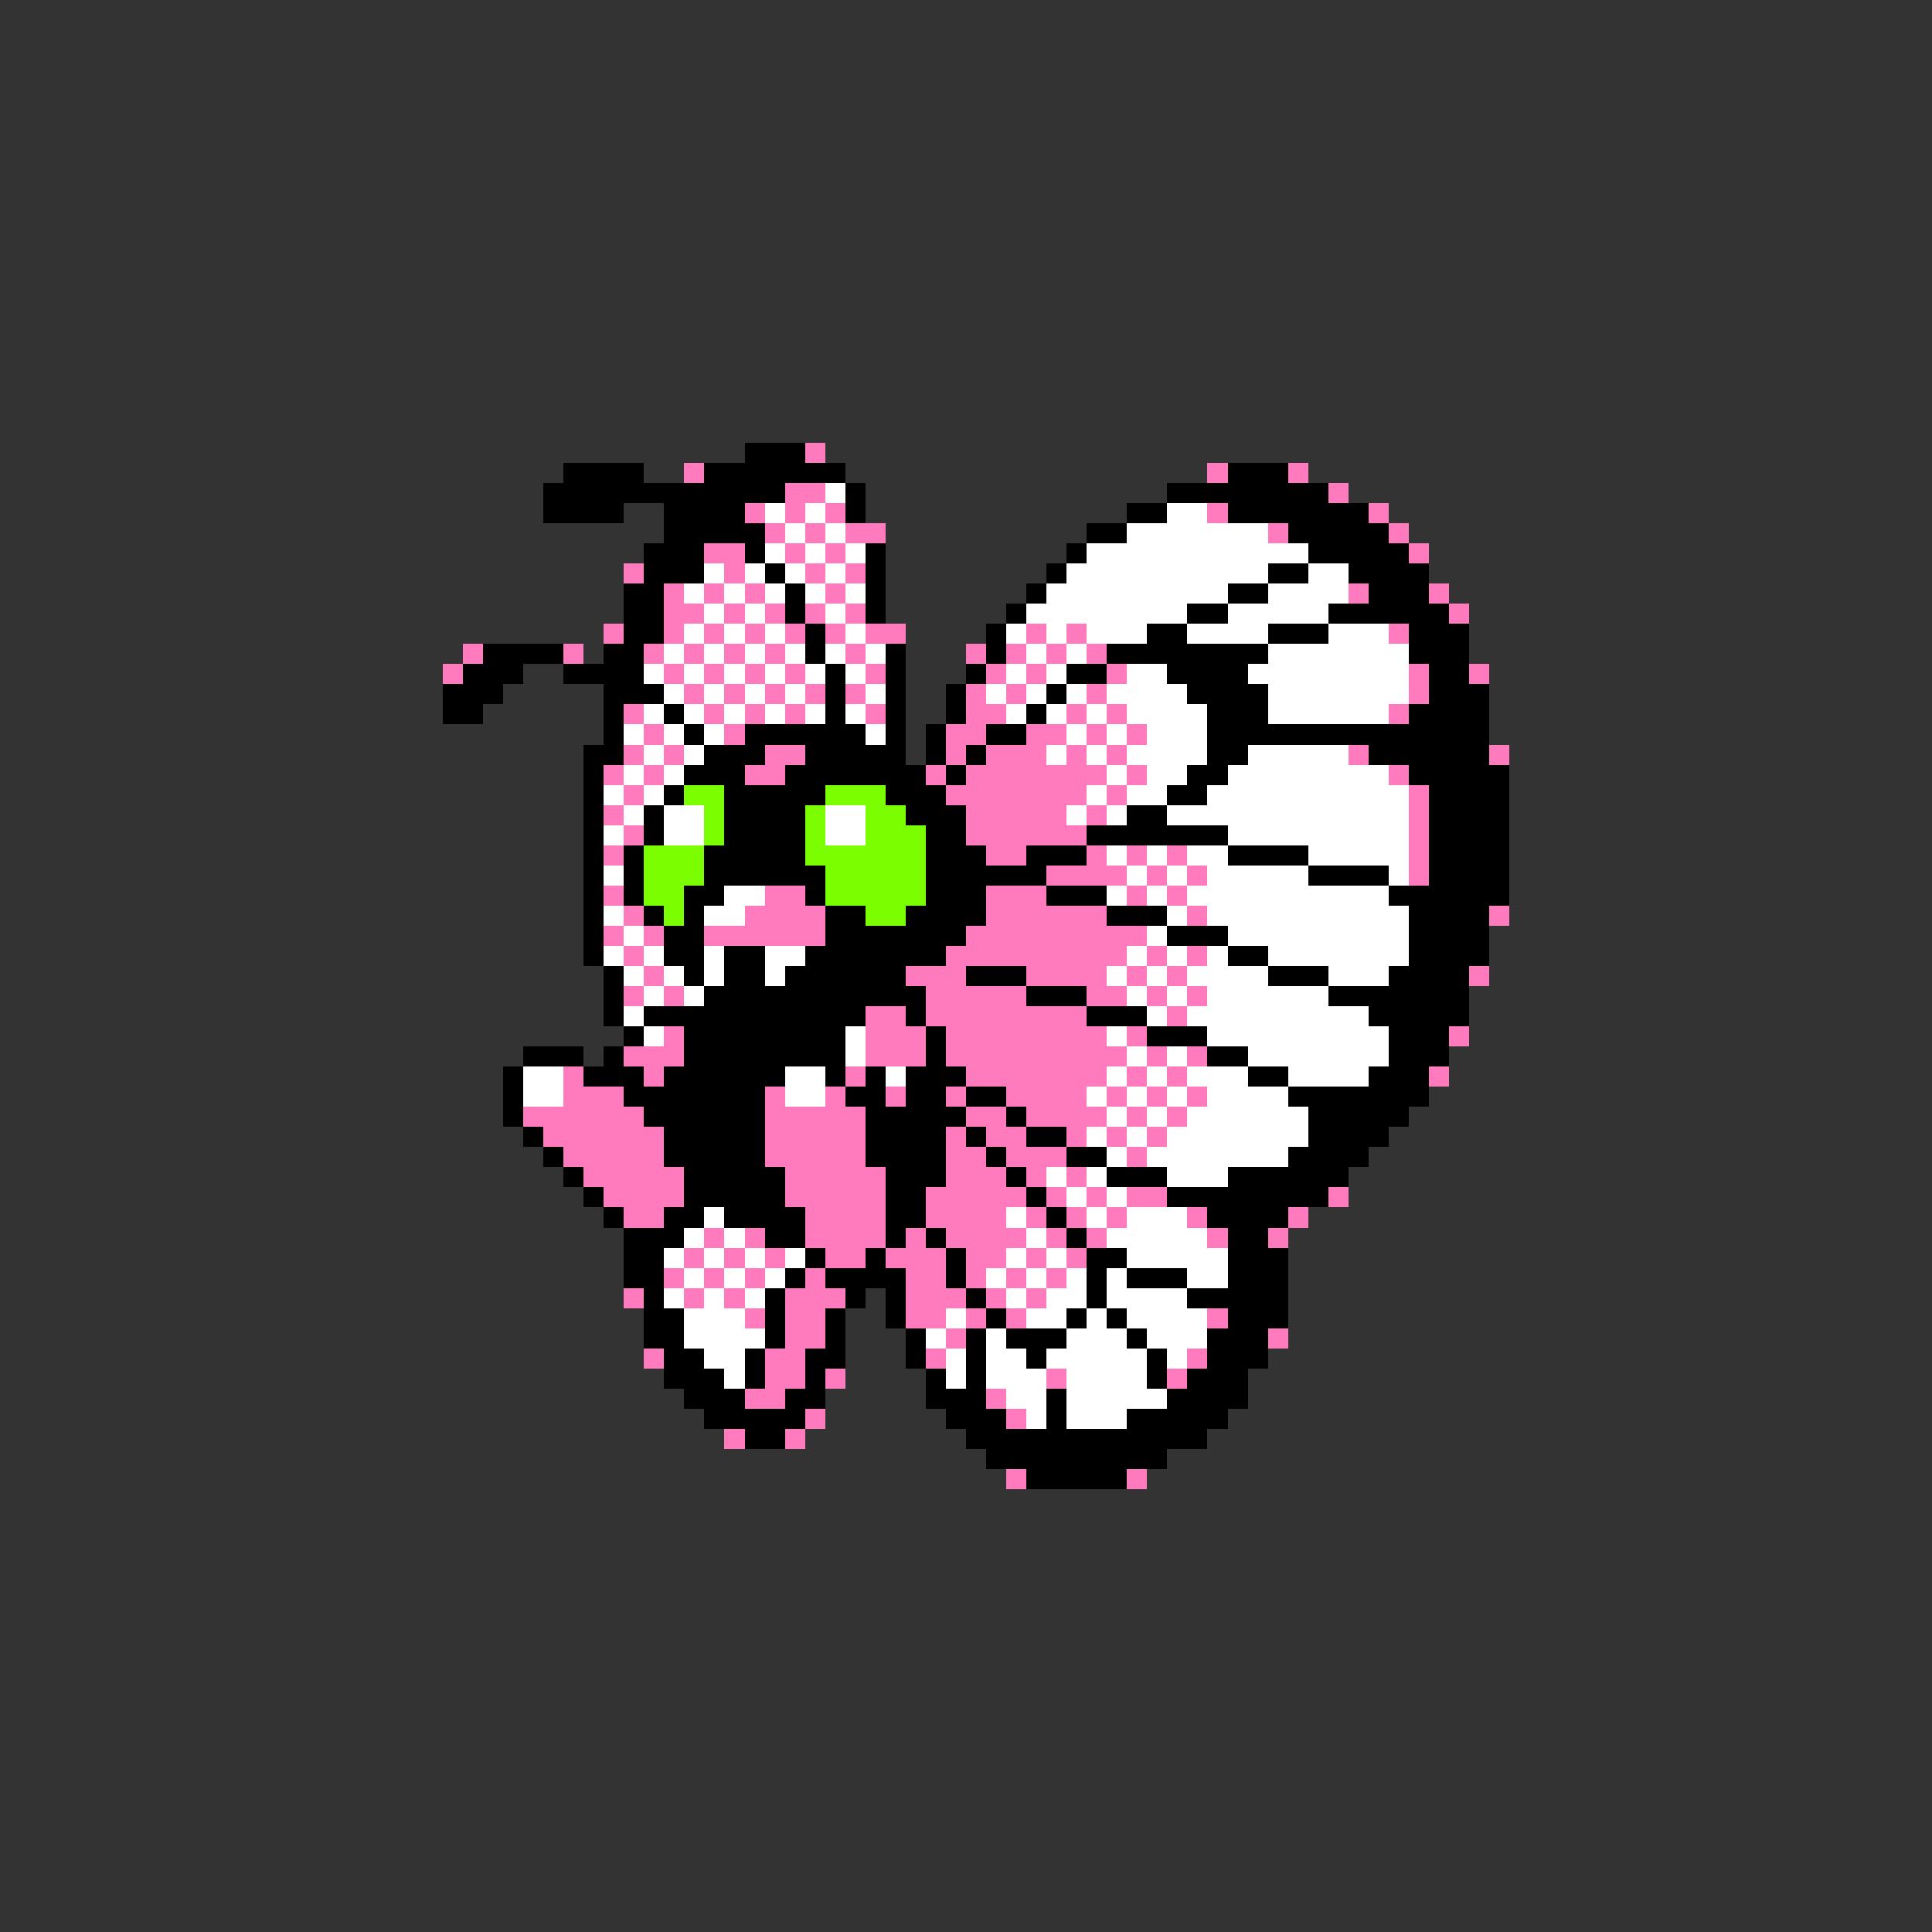 <svg xmlns="http://www.w3.org/2000/svg" viewBox="0 -0.5 96 96" shape-rendering="crispEdges">
<rect x="0" y="-0.5" width="96" height="96" fill="#333333" stroke="none"/>
<path stroke="#000000" d="M37 22h3M28 23h4M35 23h7M61 23h3M27 24h12M42 24h1M58 24h8M27 25h4M33 25h4M42 25h1M56 25h2M61 25h7M33 26h5M54 26h2M64 26h5M32 27h3M37 27h1M43 27h1M53 27h1M65 27h5M32 28h3M38 28h1M43 28h1M52 28h1M63 28h2M67 28h4M31 29h2M39 29h1M43 29h1M51 29h1M61 29h2M68 29h3M31 30h2M39 30h1M43 30h1M50 30h1M59 30h2M66 30h6M31 31h2M40 31h1M49 31h1M57 31h2M63 31h3M70 31h3M24 32h4M30 32h2M40 32h1M44 32h1M49 32h1M55 32h8M70 32h3M23 33h3M28 33h4M41 33h1M44 33h1M48 33h1M53 33h2M58 33h4M71 33h2M22 34h3M30 34h3M41 34h1M44 34h1M47 34h1M52 34h1M59 34h4M71 34h3M22 35h2M30 35h1M33 35h1M41 35h1M44 35h1M47 35h1M51 35h1M60 35h3M70 35h4M30 36h1M34 36h1M37 36h6M44 36h1M46 36h1M49 36h2M60 36h14M29 37h2M35 37h3M40 37h5M46 37h1M48 37h1M60 37h2M68 37h6M29 38h1M34 38h3M39 38h7M47 38h1M59 38h2M70 38h5M29 39h1M33 39h1M36 39h5M44 39h3M58 39h2M71 39h4M29 40h1M32 40h1M36 40h4M45 40h3M56 40h2M71 40h4M29 41h1M32 41h1M36 41h4M46 41h2M54 41h7M71 41h4M29 42h1M31 42h1M35 42h5M46 42h3M51 42h3M61 42h4M71 42h4M29 43h1M31 43h1M35 43h6M46 43h6M65 43h4M71 43h4M29 44h1M31 44h1M34 44h2M40 44h1M46 44h3M52 44h3M69 44h6M29 45h1M32 45h1M34 45h1M41 45h2M45 45h4M55 45h3M70 45h4M29 46h1M33 46h2M41 46h7M58 46h3M70 46h4M29 47h1M33 47h2M36 47h2M40 47h7M61 47h2M70 47h4M30 48h1M34 48h1M36 48h2M39 48h6M48 48h3M63 48h3M69 48h4M30 49h1M35 49h11M51 49h3M66 49h7M30 50h1M32 50h11M45 50h1M54 50h3M68 50h5M31 51h1M34 51h8M46 51h1M57 51h3M69 51h3M26 52h3M30 52h1M34 52h8M46 52h1M60 52h2M69 52h3M25 53h1M29 53h3M33 53h6M41 53h1M43 53h1M45 53h3M62 53h2M68 53h3M25 54h1M31 54h7M42 54h2M45 54h2M48 54h2M64 54h7M25 55h1M32 55h6M43 55h5M50 55h1M65 55h5M26 56h1M33 56h5M43 56h4M48 56h1M51 56h2M65 56h4M27 57h1M33 57h5M43 57h4M49 57h1M53 57h2M64 57h4M28 58h1M34 58h5M44 58h3M50 58h1M55 58h3M61 58h6M29 59h1M34 59h5M44 59h2M51 59h1M58 59h8M30 60h1M33 60h2M36 60h4M44 60h2M52 60h1M60 60h4M31 61h3M38 61h2M44 61h1M46 61h1M53 61h1M61 61h2M31 62h2M40 62h1M43 62h1M47 62h1M54 62h2M61 62h3M31 63h2M39 63h1M41 63h4M47 63h1M54 63h1M56 63h3M61 63h3M32 64h1M38 64h1M42 64h1M44 64h1M48 64h1M54 64h1M59 64h5M32 65h2M38 65h1M41 65h1M44 65h1M49 65h1M53 65h1M55 65h1M61 65h3M32 66h2M38 66h1M41 66h1M45 66h1M48 66h1M50 66h3M56 66h1M60 66h3M33 67h2M37 67h1M40 67h2M45 67h1M48 67h1M51 67h1M57 67h1M60 67h3M33 68h3M37 68h1M40 68h1M46 68h1M48 68h1M57 68h1M59 68h3M34 69h3M39 69h2M46 69h3M52 69h1M58 69h4M35 70h5M47 70h3M52 70h1M56 70h5M37 71h2M48 71h12M49 72h9M51 73h5" />
<path stroke="#ff7bbd" d="M40 22h1M34 23h1M60 23h1M64 23h1M39 24h2M66 24h1M37 25h1M39 25h1M41 25h1M60 25h1M68 25h1M38 26h1M40 26h1M42 26h2M63 26h1M69 26h1M35 27h2M39 27h1M41 27h1M70 27h1M31 28h1M36 28h1M40 28h1M42 28h1M33 29h1M35 29h1M37 29h1M41 29h1M67 29h1M71 29h1M33 30h2M36 30h1M38 30h1M40 30h1M42 30h1M72 30h1M30 31h1M33 31h1M35 31h1M37 31h1M39 31h1M41 31h1M43 31h2M51 31h1M53 31h1M69 31h1M23 32h1M28 32h1M32 32h1M34 32h1M36 32h1M38 32h1M42 32h1M48 32h1M50 32h1M52 32h1M54 32h1M22 33h1M33 33h1M35 33h1M37 33h1M39 33h1M43 33h1M49 33h1M51 33h1M55 33h1M70 33h1M73 33h1M34 34h1M36 34h1M38 34h1M40 34h1M42 34h1M48 34h1M50 34h1M54 34h1M70 34h1M31 35h1M35 35h1M37 35h1M39 35h1M43 35h1M48 35h2M53 35h1M55 35h1M69 35h1M32 36h1M36 36h1M47 36h2M51 36h2M54 36h1M56 36h1M31 37h1M33 37h1M38 37h2M47 37h1M49 37h3M53 37h1M55 37h1M67 37h1M74 37h1M30 38h1M32 38h1M37 38h2M46 38h1M48 38h7M56 38h1M69 38h1M31 39h1M47 39h7M55 39h1M70 39h1M30 40h1M48 40h5M54 40h1M70 40h1M31 41h1M48 41h6M70 41h1M30 42h1M49 42h2M54 42h1M56 42h1M58 42h1M70 42h1M52 43h4M57 43h1M59 43h1M70 43h1M30 44h1M38 44h2M49 44h3M56 44h1M58 44h1M31 45h1M37 45h4M49 45h6M59 45h1M74 45h1M30 46h1M32 46h1M35 46h6M48 46h9M31 47h1M47 47h9M57 47h1M59 47h1M32 48h1M45 48h3M51 48h4M56 48h1M58 48h1M73 48h1M31 49h1M33 49h1M46 49h5M54 49h2M57 49h1M59 49h1M43 50h2M46 50h8M58 50h1M33 51h1M43 51h3M47 51h8M56 51h1M72 51h1M31 52h3M43 52h3M47 52h9M57 52h1M59 52h1M28 53h1M32 53h1M42 53h1M48 53h7M56 53h1M58 53h1M71 53h1M28 54h3M38 54h1M41 54h1M44 54h1M47 54h1M50 54h4M55 54h1M57 54h1M59 54h1M26 55h6M38 55h5M48 55h2M51 55h4M56 55h1M58 55h1M27 56h6M38 56h5M47 56h1M49 56h2M53 56h1M55 56h1M57 56h1M28 57h5M38 57h5M47 57h2M50 57h3M56 57h1M29 58h5M39 58h5M47 58h3M51 58h1M53 58h1M30 59h4M39 59h5M46 59h5M52 59h1M54 59h1M56 59h2M66 59h1M31 60h2M40 60h4M46 60h4M51 60h1M53 60h1M55 60h1M59 60h1M64 60h1M35 61h1M37 61h1M40 61h4M45 61h1M47 61h4M52 61h1M54 61h1M60 61h1M63 61h1M34 62h1M36 62h1M38 62h1M41 62h2M44 62h3M48 62h2M51 62h1M53 62h1M33 63h1M35 63h1M37 63h1M40 63h1M45 63h2M48 63h1M50 63h1M52 63h1M31 64h1M34 64h1M36 64h1M39 64h3M45 64h3M49 64h1M51 64h1M37 65h1M39 65h2M45 65h2M48 65h1M50 65h1M60 65h1M39 66h2M47 66h1M63 66h1M32 67h1M38 67h2M46 67h1M59 67h1M38 68h2M41 68h1M52 68h1M58 68h1M37 69h2M49 69h1M40 70h1M50 70h1M36 71h1M39 71h1M50 73h1M56 73h1" />
<path stroke="#ffffff" d="M41 24h1M38 25h1M40 25h1M58 25h2M39 26h1M41 26h1M56 26h7M38 27h1M40 27h1M42 27h1M54 27h11M35 28h1M37 28h1M39 28h1M41 28h1M53 28h10M65 28h2M34 29h1M36 29h1M38 29h1M40 29h1M42 29h1M52 29h9M63 29h4M35 30h1M37 30h1M41 30h1M51 30h8M61 30h5M34 31h1M36 31h1M38 31h1M42 31h1M50 31h1M52 31h1M54 31h3M59 31h4M66 31h3M33 32h1M35 32h1M37 32h1M39 32h1M41 32h1M43 32h1M51 32h1M53 32h1M63 32h7M32 33h1M34 33h1M36 33h1M38 33h1M40 33h1M42 33h1M50 33h1M52 33h1M56 33h2M62 33h8M33 34h1M35 34h1M37 34h1M39 34h1M43 34h1M49 34h1M51 34h1M53 34h1M55 34h4M63 34h7M32 35h1M34 35h1M36 35h1M38 35h1M40 35h1M42 35h1M50 35h1M52 35h1M54 35h1M56 35h4M63 35h6M31 36h1M33 36h1M35 36h1M43 36h1M53 36h1M55 36h1M57 36h3M32 37h1M34 37h1M52 37h1M54 37h1M56 37h4M62 37h5M31 38h1M33 38h1M55 38h1M57 38h2M61 38h8M30 39h1M32 39h1M54 39h1M56 39h2M60 39h10M31 40h1M33 40h2M41 40h2M53 40h1M55 40h1M58 40h12M30 41h1M33 41h2M41 41h2M61 41h9M55 42h1M57 42h1M59 42h2M65 42h5M30 43h1M56 43h1M58 43h1M60 43h5M69 43h1M36 44h2M55 44h1M57 44h1M59 44h10M30 45h1M35 45h2M58 45h1M60 45h10M31 46h1M57 46h1M61 46h9M30 47h1M32 47h1M35 47h1M38 47h2M56 47h1M58 47h1M60 47h1M63 47h7M31 48h1M33 48h1M35 48h1M38 48h1M55 48h1M57 48h1M59 48h4M66 48h3M32 49h1M34 49h1M56 49h1M58 49h1M60 49h6M31 50h1M57 50h1M59 50h9M32 51h1M42 51h1M55 51h1M60 51h9M42 52h1M56 52h1M58 52h1M62 52h7M26 53h2M39 53h2M44 53h1M55 53h1M57 53h1M59 53h3M64 53h4M26 54h2M39 54h2M54 54h1M56 54h1M58 54h1M60 54h4M55 55h1M57 55h1M59 55h6M54 56h1M56 56h1M58 56h7M55 57h1M57 57h7M52 58h1M54 58h1M58 58h3M53 59h1M55 59h1M35 60h1M50 60h1M54 60h1M56 60h3M34 61h1M36 61h1M51 61h1M55 61h5M33 62h1M35 62h1M37 62h1M39 62h1M50 62h1M52 62h1M56 62h5M34 63h1M36 63h1M38 63h1M49 63h1M51 63h1M53 63h1M55 63h1M59 63h2M33 64h1M35 64h1M37 64h1M50 64h1M52 64h2M55 64h4M34 65h3M47 65h1M51 65h2M54 65h1M56 65h4M34 66h4M46 66h1M49 66h1M53 66h3M57 66h3M35 67h2M47 67h1M49 67h2M52 67h5M58 67h1M36 68h1M47 68h1M49 68h3M53 68h4M50 69h2M53 69h5M51 70h1M53 70h3" />
<path stroke="#7bff00" d="M34 39h2M41 39h3M35 40h1M40 40h1M43 40h2M35 41h1M40 41h1M43 41h3M32 42h3M40 42h6M32 43h3M41 43h5M32 44h2M41 44h5M33 45h1M43 45h2" />
</svg>